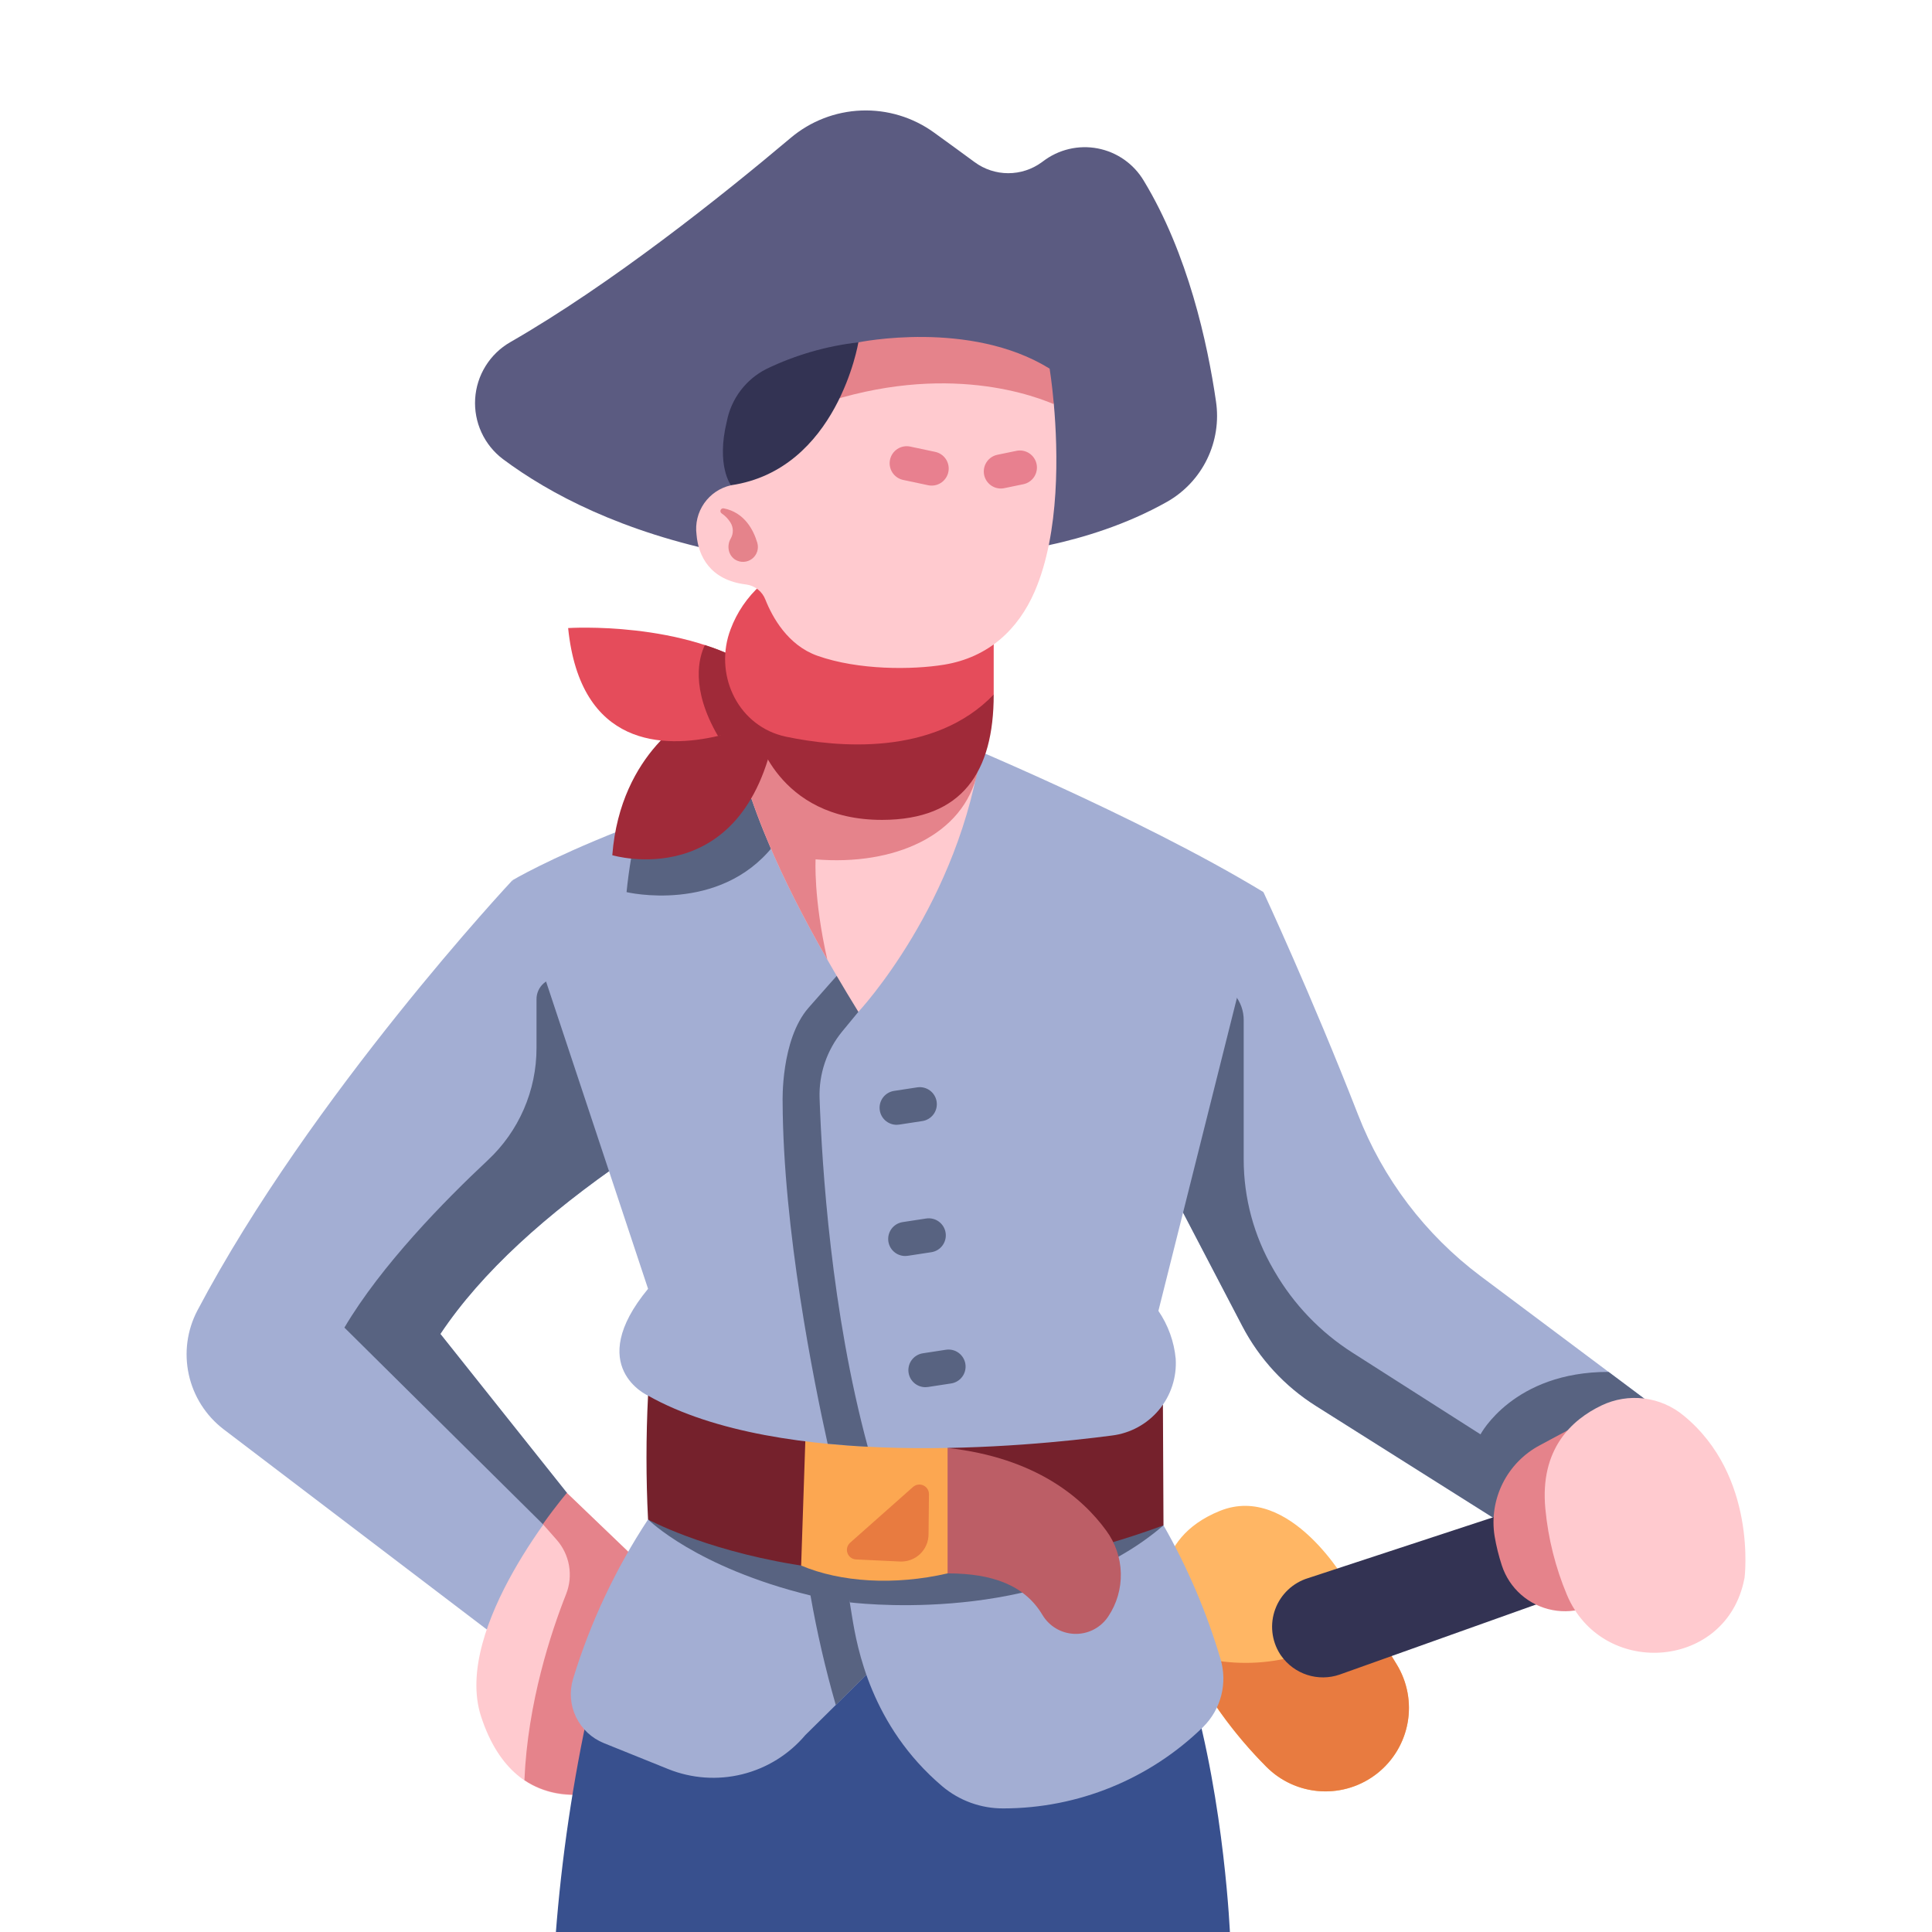 <svg width="340" height="340" viewBox="0 0 340 340" fill="none" xmlns="http://www.w3.org/2000/svg">
<g clip-path="url(#clip0_2_272)">
<path d="M139.142 24.27C127.024 34.493 107.554 50.019 89.788 60.221C88.017 61.241 86.526 62.685 85.45 64.423C84.373 66.161 83.745 68.138 83.62 70.179C83.496 72.219 83.879 74.258 84.737 76.114C85.594 77.97 86.898 79.584 88.532 80.812C96.732 86.926 109.396 93.622 128.154 97.423H174.76C174.76 97.423 190.905 96.48 205.422 88.288C208.464 86.55 210.91 83.933 212.439 80.781C213.968 77.629 214.509 74.088 213.991 70.623C212.504 60.393 209.073 44.648 201.274 31.787C200.4 30.325 199.227 29.065 197.832 28.088C196.437 27.111 194.851 26.44 193.179 26.119C191.507 25.798 189.785 25.834 188.128 26.225C186.47 26.616 184.914 27.353 183.561 28.387L183.336 28.552C181.625 29.804 179.56 30.48 177.44 30.48C175.32 30.48 173.255 29.804 171.544 28.552C169.562 27.094 167.115 25.306 164.344 23.306C160.637 20.633 156.144 19.276 151.577 19.45C147.01 19.625 142.633 21.322 139.142 24.27V24.27Z" fill="#5B5B81"/>
<path d="M204.862 282.07C204.862 282.07 202.277 270.903 214.682 265.891C227.087 260.879 237.166 278.816 237.166 278.816L245.788 292.892C247.728 296.059 248.395 299.844 247.657 303.483C246.918 307.123 244.828 310.348 241.807 312.508V312.508C238.98 314.539 235.521 315.496 232.052 315.21C228.583 314.923 225.329 313.41 222.874 310.942C214.737 302.826 208.574 292.947 204.862 282.07V282.07Z" fill="#FFB664"/>
<path d="M241.049 285.156C228.427 294.056 216.949 293.656 208.486 290.905C212.182 298.309 217.039 305.074 222.874 310.942C225.416 313.487 228.803 315.011 232.393 315.224C235.984 315.438 239.528 314.327 242.353 312.101C245.179 309.875 247.089 306.69 247.722 303.149C248.355 299.609 247.667 295.959 245.788 292.892L241.049 285.156Z" fill="#E87B40"/>
<path d="M90.177 154.912C90.177 154.912 54.731 192.745 34.734 230.633C32.922 234.092 32.387 238.078 33.222 241.893C34.057 245.707 36.209 249.105 39.3 251.491L87.9 288.461L99.831 262.805L77.5 234.75C84.835 223.759 96.245 213.593 110.261 203.95C110.263 203.954 105.473 183.514 90.177 154.912Z" fill="#A3AED3"/>
<path d="M110.263 203.954C110.263 203.954 107.318 191.391 98.677 172.183C98.148 172.1 97.607 172.133 97.092 172.281C96.577 172.428 96.1 172.685 95.695 173.036C95.289 173.386 94.965 173.82 94.744 174.308C94.524 174.796 94.412 175.326 94.417 175.862V184.462C94.416 188.157 93.657 191.812 92.185 195.2C90.714 198.589 88.561 201.639 85.862 204.162C78.153 211.376 67.068 222.707 60.61 233.636L95.535 268.228L97.487 267.861L99.838 262.806L77.5 234.75C84.837 223.759 96.247 213.593 110.263 203.954Z" fill="#586381"/>
<path d="M222.346 157C222.346 157 230.754 175.038 238.978 196.126C243.362 207.421 250.821 217.263 260.51 224.538L293.738 249.407L264.9 268.436L231.575 247.415C226.095 243.959 221.629 239.113 218.63 233.37L202.166 201.837C202.166 201.837 208.633 177.276 222.346 157Z" fill="#A3AED3"/>
<path d="M283.083 241.432C266.321 241.411 260.544 252.423 260.544 252.423L237.988 238.031C232.373 234.448 227.696 229.575 224.345 223.818L224.084 223.368C220.669 217.499 218.87 210.831 218.87 204.041V179.505C218.875 177.907 218.325 176.357 217.316 175.119C216.306 173.881 214.899 173.03 213.333 172.713C208.754 182.071 205.017 191.817 202.165 201.837L218.629 233.37C221.628 239.113 226.094 243.959 231.574 247.415L264.9 268.436L293.739 249.407L283.083 241.432Z" fill="#586381"/>
<path d="M99.838 262.805C99.838 262.805 79.557 286.4 84.659 302.068C91.023 321.61 107.742 314.744 107.742 314.744L116.128 278.419L99.838 262.805Z" fill="#FFCACF"/>
<path d="M99.761 262.728C99.761 262.728 97.942 264.849 95.535 268.228L97.935 270.946C99.074 272.231 99.836 273.807 100.135 275.498C100.434 277.19 100.259 278.931 99.629 280.529C96.98 287.215 92.852 299.659 92.291 313.279C99.408 318.047 107.665 314.668 107.665 314.668L116.051 278.343L99.761 262.728Z" fill="#E5838B"/>
<path d="M268.065 265.279L230.218 277.718C228.898 278.119 227.688 278.82 226.683 279.767C225.678 280.713 224.906 281.878 224.426 283.172C223.946 284.466 223.772 285.853 223.917 287.226C224.061 288.598 224.522 289.919 225.261 291.084C225.319 291.172 225.379 291.26 225.44 291.349C226.562 292.953 228.176 294.148 230.037 294.752C231.899 295.357 233.907 295.338 235.757 294.698L276.579 280.136L268.065 265.279Z" fill="#333353"/>
<path d="M103.783 300.01C100.832 313.371 98.827 326.923 97.783 340.566H216.47C216.47 340.566 215.561 317.566 209.561 296.899L153.875 286.455L103.783 300.01Z" fill="#38508E"/>
<path d="M114.045 267.4C108.33 276.079 103.885 285.53 100.845 295.467C100.176 297.69 100.364 300.083 101.371 302.174C102.379 304.266 104.133 305.904 106.288 306.767L117.588 311.325C121.728 312.994 126.289 313.315 130.622 312.242C134.955 311.169 138.839 308.756 141.722 305.348L153.869 293.348L151.47 272.2L114.045 267.4Z" fill="#A3AED3"/>
<path d="M151.47 272.2L114.045 267.4C114.045 267.4 122.498 275.855 142.634 280.776C143.775 287.277 145.261 293.713 147.084 300.056L153.875 293.346L151.47 272.2Z" fill="#586381"/>
<path d="M149.457 274.805L149.545 281.991L149.965 284.573C150.826 289.873 153.289 303.723 165.817 314.35C168.831 316.894 172.655 318.278 176.599 318.25C189.745 318.237 202.365 313.082 211.76 303.887C213.298 302.36 214.392 300.443 214.926 298.342C215.459 296.241 215.412 294.035 214.789 291.959C212.364 283.756 208.997 275.861 204.755 268.432L149.457 274.805Z" fill="#A3AED3"/>
<path d="M149.545 281.991C153.818 282.48 185.107 285.391 204.755 268.436L148.339 274.571L149.545 281.991Z" fill="#586381"/>
<path d="M114.045 245.61C113.681 252.868 113.681 260.141 114.045 267.399C114.045 267.399 151.663 288.042 204.755 268.436L204.655 247.206L114.045 245.61Z" fill="#75212C"/>
<path d="M166.761 276.889C174.69 276.889 180.338 278.989 183.447 284.189C184.025 285.162 184.835 285.977 185.805 286.56C186.775 287.143 187.874 287.476 189.005 287.53C190.135 287.583 191.261 287.355 192.282 286.866C193.303 286.378 194.186 285.643 194.853 284.729L195.019 284.49C196.532 282.238 197.31 279.573 197.247 276.86C197.183 274.148 196.282 271.522 194.666 269.343C190.527 263.651 182.335 256.543 166.766 254.817L161.925 258.78L166.761 276.889Z" fill="#BC5E66"/>
<path d="M141.763 252.423L140.989 275.512C147.917 278.444 157.389 279.054 166.761 276.889V252.423H141.763Z" fill="#FCA751"/>
<path d="M166.65 129.771C166.65 129.771 200.268 143.571 222.35 157L203.859 230.693C205.571 233.196 206.619 236.094 206.904 239.113C207.108 242.373 206.059 245.588 203.972 248.1C201.885 250.612 198.917 252.233 195.675 252.63C180.783 254.588 137.508 258.806 114.049 245.61C114.049 245.61 102.712 240.538 114.049 226.81L90.181 154.91C90.181 154.91 115.334 139.876 166.65 129.771Z" fill="#A3AED3"/>
<path d="M152.716 132.776C138.997 135.929 125.501 139.984 112.316 144.914C111.359 148.892 110.673 152.929 110.263 157C110.263 157 126.563 160.888 136.117 148.833L152.717 148.047L152.716 132.776Z" fill="#586381"/>
<path d="M151.06 178.069L152.309 166.081C152.309 166.081 146.951 172.026 142.297 177.341C137.364 182.974 137.73 193.956 137.73 193.956C137.82 216.344 143.218 243.119 145.654 254.085C148.004 254.311 150.364 254.485 152.716 254.603C146.272 230.836 144.644 205.172 144.234 193.283C144.086 188.998 145.509 184.806 148.234 181.496L151.06 178.069Z" fill="#586381"/>
<path d="M129.077 128.786C131.864 143.722 140.217 160.486 151.06 178.069C151.06 178.069 168.96 159.002 172.774 131.005L129.077 128.786Z" fill="#FFCACF"/>
<path d="M129.077 128.786C131.377 141.096 137.457 154.65 145.594 168.879C143.138 158.058 143.531 151.232 143.531 151.232C157.358 152.395 169.631 147.019 172.031 135.881L172.778 131.005L129.077 128.786Z" fill="#E5838B"/>
<path d="M122.232 125.63C122.232 125.63 109.195 132.03 107.754 150.502C107.754 150.502 130.875 157.428 136.391 128.614L137.171 123.691L122.232 125.63Z" fill="#A02A39"/>
<path d="M134.365 126.809L126.352 129.518C116.881 131.718 102.126 131.59 99.982 110.528C99.982 110.528 120.531 109.181 133.668 118.089L134.365 126.809Z" fill="#E54C5B"/>
<path d="M133.668 118.089C130.689 116.124 127.45 114.587 124.044 113.521C123.013 115.655 121.45 121.11 126.352 129.521C129.107 128.889 131.792 127.982 134.365 126.813L133.668 118.089Z" fill="#A02A39"/>
<path d="M133.051 128.786C133.051 128.786 136.619 144.325 155.263 144.286C169.382 144.257 174.877 135.825 174.877 122.23L133.051 128.786Z" fill="#A02A39"/>
<path d="M133.859 102.973C131.498 105.102 129.684 107.769 128.571 110.747C125.65 118.436 129.571 127.256 137.502 129.447C137.799 129.529 138.099 129.601 138.402 129.664C147.254 131.503 164.331 133.183 174.875 122.233V108.635L133.859 102.973Z" fill="#E54C5B"/>
<path d="M128.641 85.4L150.364 61.03C150.364 61.03 169.391 56.284 183.446 64.976L185.458 71.126C186.177 79.275 186.586 93.71 182.081 104.103C179.181 110.788 173.95 115.703 166.123 116.978C160.523 117.888 151.06 117.956 143.852 115.405C138.634 113.558 135.922 108.605 134.7 105.535C134.432 104.828 133.977 104.206 133.385 103.736C132.793 103.266 132.085 102.964 131.335 102.863C124.948 102.113 122.886 97.832 122.58 94.093C122.321 92.149 122.799 90.178 123.921 88.569C125.043 86.96 126.727 85.829 128.641 85.4V85.4Z" fill="#FFCACF"/>
<path d="M185.457 71.126C185.121 67.314 184.717 64.873 184.717 64.873C170.662 56.181 151.06 60.25 151.06 60.25L139.865 72.806C163.061 63.367 180.088 68.851 185.457 71.126Z" fill="#E5838B"/>
<path d="M151.06 60.25C151.06 60.25 147.369 82.65 128.641 85.397C128.641 85.397 125.998 81.983 127.914 74.128C128.298 72.165 129.125 70.317 130.332 68.722C131.539 67.128 133.094 65.83 134.879 64.928C139.972 62.473 145.442 60.891 151.06 60.25V60.25Z" fill="#333353"/>
<path d="M282.691 248.059L271 254.333C268.168 255.833 265.876 258.182 264.446 261.049C263.015 263.917 262.518 267.16 263.023 270.325C263.319 272.082 263.747 273.814 264.304 275.507C264.954 277.49 266.123 279.262 267.69 280.64C269.257 282.018 271.164 282.951 273.213 283.343C275.262 283.735 277.379 283.571 279.343 282.868C281.308 282.165 283.048 280.949 284.384 279.346C284.467 279.246 284.551 279.146 284.634 279.038L282.691 248.059Z" fill="#E5838B"/>
<path d="M296.288 249.116C294.304 247.472 291.892 246.431 289.336 246.114C286.78 245.797 284.186 246.218 281.861 247.327C276.648 249.811 270.937 254.966 271.961 265.562C272.456 270.767 273.737 275.867 275.761 280.688C281.861 295.16 303.098 293.934 306.794 278.67C306.874 278.337 306.948 278 307.015 277.659C307.027 277.561 309.259 259.721 296.288 249.116Z" fill="#FFCACF"/>
<path d="M157.792 197.946C157.036 197.946 156.307 197.66 155.752 197.146C155.198 196.631 154.858 195.926 154.801 195.172C154.744 194.417 154.974 193.669 155.446 193.077C155.917 192.486 156.594 192.094 157.342 191.98L161.426 191.355C162.211 191.238 163.01 191.437 163.649 191.908C164.287 192.379 164.713 193.084 164.833 193.869C164.953 194.653 164.757 195.453 164.289 196.094C163.82 196.734 163.117 197.163 162.333 197.286L158.249 197.91C158.098 197.934 157.945 197.946 157.792 197.946Z" fill="#586381"/>
<path d="M159.305 221.035C158.549 221.035 157.82 220.749 157.265 220.235C156.711 219.72 156.371 219.015 156.314 218.261C156.257 217.506 156.487 216.758 156.958 216.166C157.43 215.575 158.107 215.183 158.855 215.069L162.939 214.445C163.332 214.377 163.734 214.389 164.123 214.479C164.511 214.568 164.878 214.734 165.201 214.967C165.525 215.201 165.799 215.496 166.007 215.836C166.215 216.176 166.353 216.554 166.413 216.948C166.473 217.342 166.455 217.744 166.358 218.131C166.261 218.518 166.088 218.881 165.849 219.2C165.61 219.519 165.31 219.787 164.966 219.989C164.622 220.191 164.241 220.322 163.846 220.375L159.763 221C159.612 221.023 159.458 221.035 159.305 221.035V221.035Z" fill="#586381"/>
<path d="M162.852 244.122C162.097 244.12 161.37 243.833 160.817 243.319C160.264 242.804 159.925 242.1 159.868 241.347C159.812 240.594 160.041 239.847 160.511 239.256C160.981 238.664 161.657 238.272 162.403 238.157L166.486 237.532C167.271 237.415 168.07 237.614 168.709 238.085C169.347 238.556 169.773 239.261 169.893 240.046C170.013 240.83 169.817 241.63 169.349 242.271C168.88 242.911 168.177 243.34 167.393 243.463L163.31 244.087C163.158 244.11 163.005 244.122 162.852 244.122V244.122Z" fill="#586381"/>
<path d="M163.957 85.457C163.747 85.457 163.537 85.435 163.331 85.391L158.907 84.453C158.137 84.28 157.465 83.811 157.039 83.146C156.612 82.481 156.465 81.676 156.629 80.903C156.793 80.131 157.254 79.454 157.914 79.02C158.574 78.586 159.378 78.429 160.152 78.584L164.577 79.522C165.302 79.675 165.945 80.092 166.382 80.692C166.818 81.291 167.017 82.031 166.94 82.769C166.863 83.506 166.515 84.189 165.964 84.685C165.414 85.182 164.699 85.457 163.957 85.457V85.457Z" fill="#E8808F"/>
<path d="M176.132 85.971C175.389 85.971 174.673 85.696 174.121 85.198C173.569 84.7 173.222 84.016 173.146 83.277C173.071 82.537 173.272 81.797 173.711 81.197C174.151 80.598 174.797 80.183 175.524 80.033L178.908 79.333C179.683 79.182 180.486 79.342 181.143 79.779C181.801 80.216 182.26 80.894 182.42 81.667C182.581 82.44 182.43 83.245 182.002 83.907C181.573 84.57 180.9 85.037 180.129 85.207L176.745 85.907C176.544 85.949 176.338 85.971 176.132 85.971Z" fill="#E8808F"/>
<path d="M133.265 95.5C132.624 93.346 131.065 90.191 127.365 89.462C127.254 89.44 127.139 89.457 127.039 89.511C126.94 89.564 126.861 89.65 126.818 89.755C126.775 89.859 126.769 89.975 126.802 90.083C126.835 90.192 126.904 90.285 126.998 90.348C127.624 90.771 128.154 91.322 128.553 91.964C128.811 92.38 128.953 92.857 128.964 93.347C128.974 93.836 128.853 94.32 128.613 94.746C128.235 95.377 128.109 96.126 128.26 96.846C128.39 97.481 128.755 98.044 129.282 98.422C129.302 98.437 129.323 98.452 129.345 98.466C129.796 98.755 130.325 98.898 130.86 98.877C131.395 98.856 131.911 98.672 132.338 98.349C132.765 98.025 133.083 97.579 133.249 97.07C133.415 96.561 133.42 96.013 133.265 95.5V95.5Z" fill="#E5838B"/>
<path d="M149.61 271.491L160.682 261.677C160.926 261.461 161.227 261.321 161.549 261.273C161.871 261.224 162.201 261.271 162.497 261.406C162.793 261.541 163.044 261.759 163.219 262.034C163.394 262.309 163.485 262.628 163.482 262.954L163.409 270.048C163.402 270.694 163.265 271.332 163.007 271.924C162.748 272.517 162.372 273.05 161.902 273.494C161.432 273.938 160.878 274.282 160.272 274.506C159.666 274.731 159.021 274.831 158.375 274.8L150.646 274.434C150.311 274.418 149.989 274.303 149.721 274.103C149.452 273.903 149.249 273.627 149.138 273.311C149.027 272.995 149.012 272.653 149.096 272.329C149.18 272.005 149.359 271.713 149.61 271.491V271.491Z" fill="#E87B40"/>
</g>
<defs>
<clipPath id="clip0_2_272">
<rect width="340" height="340" fill="white"/>
</clipPath>
</defs>
</svg>
